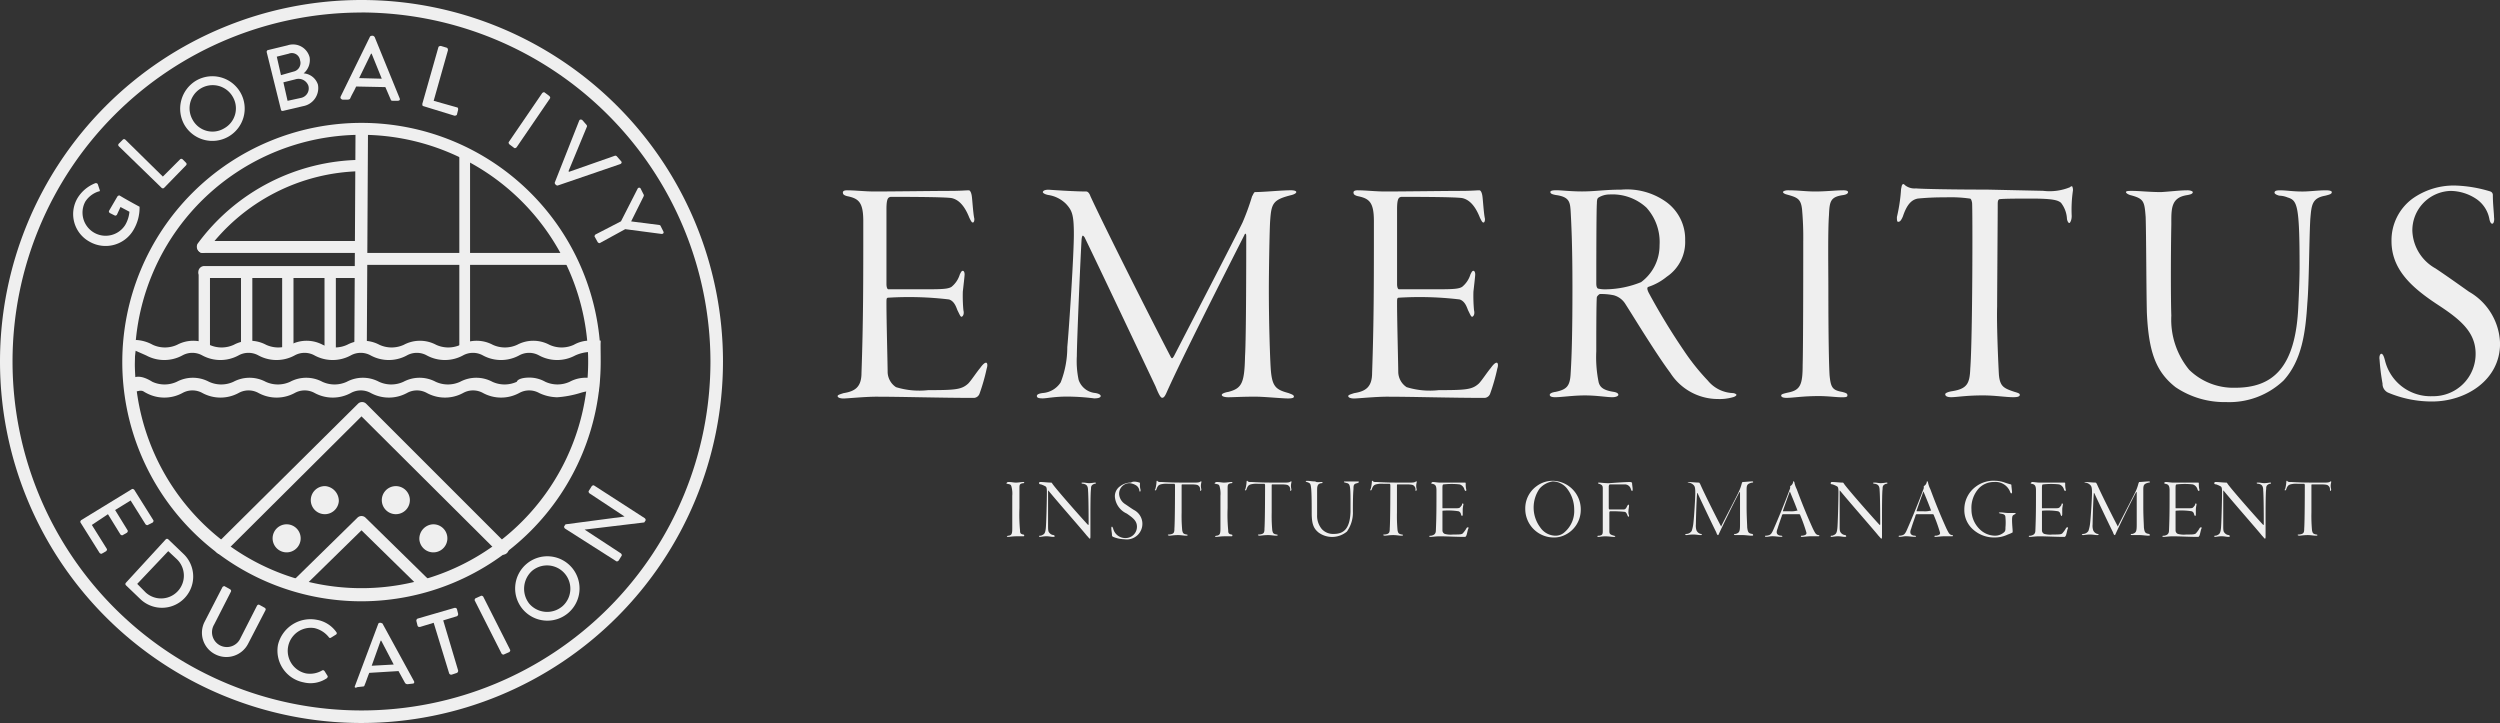 <svg xmlns="http://www.w3.org/2000/svg" viewBox="0 0 160.356 46.374"><rect x="0" y="0" width="160.356" height="46.374" fill="#333333" stroke="none"/><defs><style>.a{fill:#efefef;}</style></defs><g transform="translate(-816 -5220)"><g transform="translate(816 5220)"><g transform="translate(0)"><g transform="translate(53.72 11.813)"><path class="a" d="M141.012,31.9c.5,0,1.148.077,1.76.077,1.11,0,3.941-.038,4.783-.038.765,0,1.071-.038,1.263-.038.077,0,.153.115.191.344s.077.995.153,1.416c.038.115,0,.306-.077.306s-.115-.077-.23-.306c-.344-.88-.765-1.186-1.148-1.263-.5-.077-3.252-.077-3.9-.077-.153.038-.268.077-.268.8v4.783c0,.268.077.344.115.344h2.64c.957,0,1.224-.038,1.416-.153a1.642,1.642,0,0,0,.536-.8c.077-.153.115-.23.191-.23s.115.115.115.23-.077.765-.115,1.11a10.079,10.079,0,0,0,.038,1.186c.077.306-.077.421-.115.421-.077,0-.115-.115-.268-.421-.077-.191-.191-.574-.536-.689a21.6,21.6,0,0,0-3.864-.115c-.153,0-.153.038-.153.383,0,1.071.077,3.979.077,4.4a1.191,1.191,0,0,0,.536.957,5.077,5.077,0,0,0,2.066.191c1.76,0,2.143-.038,2.564-.421.191-.191.536-.727.765-.995.191-.268.306-.344.383-.344s.115.153.038.383a12.5,12.5,0,0,1-.459,1.607.408.408,0,0,1-.344.268c-2.219,0-4.591-.077-6.275-.077-.727,0-1.875.115-2.1.115-.268,0-.383-.077-.383-.153s.153-.115.383-.191c.727-.115,1.148-.383,1.148-1.3.115-3.329.115-5.625.115-9.719,0-1.186-.268-1.454-.995-1.607-.191-.038-.306-.115-.306-.191C140.706,31.938,140.859,31.9,141.012,31.9Z" transform="translate(-140.4 -31.507)"/><path class="a" d="M174.565,31.8c.5.038,1.76.115,2.411.115.077,0,.191.077.268.306.918,1.99,3.864,7.844,5.165,10.331.077.115.115.038.191-.077,1.224-2.372,3.9-7.538,4.4-8.571a15.538,15.538,0,0,0,.612-1.684c.038-.038.115-.268.191-.268.574,0,1.684-.115,2.3-.115.191,0,.344.038.344.115s-.153.153-.306.191c-1.224.306-1.3.536-1.377,1.76-.038.727-.077,3.214-.077,4.285,0,2.3.077,4.362.115,5.012.077,1.224.306,1.416,1.148,1.645.191.077.344.115.344.23,0,.077-.115.115-.383.115-.383,0-1.531-.115-2.1-.115-.842,0-1.416.038-1.722.038-.191,0-.421-.038-.421-.153,0-.077.191-.153.421-.191.88-.23,1.033-.574,1.071-2.3.077-1.148.077-6.734.077-7.691,0-.191-.077-.191-.115-.077-1.416,2.793-3.979,7.844-4.974,10.063-.115.268-.191.383-.306.383s-.268-.344-.421-.727c-.995-2.1-3.75-7.92-4.553-9.566-.115-.153-.153-.153-.191.115-.077,1.224-.306,6.658-.306,7.5a5.771,5.771,0,0,0,.115,1.53,1.251,1.251,0,0,0,1.071.842c.23.038.344.115.344.191,0,.115-.191.153-.421.153a14.065,14.065,0,0,0-1.76-.115c-.765,0-1.3.115-1.53.115-.268,0-.383-.038-.383-.153,0-.077.077-.153.383-.191a1.5,1.5,0,0,0,1.148-.689,6.207,6.207,0,0,0,.421-2.257c.115-1.224.421-5.892.421-7.232,0-1.263-.115-1.53-.5-1.951a2.044,2.044,0,0,0-1.148-.574c-.191-.038-.344-.115-.344-.191C174.221,31.838,174.374,31.8,174.565,31.8Z" transform="translate(-161.02 -31.445)"/><path class="a" d="M226.612,31.9c.5,0,1.148.077,1.76.077,1.11,0,3.941-.038,4.783-.038.765,0,1.071-.038,1.263-.038.077,0,.153.115.191.344s.077.995.153,1.416c.038.115,0,.306-.077.306s-.115-.077-.23-.306c-.344-.88-.765-1.186-1.148-1.263-.5-.077-3.252-.077-3.9-.077-.153.038-.268.077-.268.8v4.783c0,.268.077.344.115.344h2.64c.957,0,1.224-.038,1.416-.153a1.642,1.642,0,0,0,.536-.8c.077-.153.115-.23.191-.23s.115.115.115.23-.077.765-.115,1.11a10.084,10.084,0,0,0,.038,1.186c.077.306-.077.421-.115.421-.077,0-.115-.115-.268-.421-.077-.191-.191-.574-.536-.689a21.6,21.6,0,0,0-3.864-.115c-.153,0-.153.038-.153.383,0,1.071.077,3.979.077,4.4a1.191,1.191,0,0,0,.536.957,5.077,5.077,0,0,0,2.066.191c1.76,0,2.143-.038,2.564-.421.191-.191.536-.727.765-.995.191-.268.306-.344.383-.344s.115.153.038.383a12.5,12.5,0,0,1-.459,1.607.408.408,0,0,1-.344.268c-2.219,0-4.591-.077-6.275-.077-.727,0-1.875.115-2.1.115-.268,0-.383-.077-.383-.153s.153-.115.383-.191c.727-.115,1.148-.383,1.148-1.3.115-3.329.115-5.625.115-9.719,0-1.186-.268-1.454-.995-1.607-.191-.038-.306-.115-.306-.191C226.306,31.938,226.459,31.9,226.612,31.9Z" transform="translate(-193.248 -31.507)"/><path class="a" d="M267.185,32.521a2.942,2.942,0,0,1,1.3,2.525A2.674,2.674,0,0,1,267.3,37.38a3.659,3.659,0,0,1-1.186.65c-.077.038-.077.153.038.383a42.06,42.06,0,0,0,2.257,3.711,14.271,14.271,0,0,0,1.53,1.913,2.181,2.181,0,0,0,1.569.8c.153,0,.268.077.268.115s-.077.115-.23.153a3.089,3.089,0,0,1-.957.115,3.63,3.63,0,0,1-3.061-1.684c-.918-1.224-2.449-3.75-2.87-4.4a1.267,1.267,0,0,0-.765-.574,4.043,4.043,0,0,0-.88-.077.461.461,0,0,0-.191.191c-.038.268-.038,2.678-.038,3.482a8.023,8.023,0,0,0,.153,1.99c.077.268.23.5.957.612.23.038.306.115.306.191s-.153.153-.383.153c-.383,0-.995-.115-1.76-.115s-1.492.115-1.913.115c-.191,0-.344-.038-.344-.153,0-.077.115-.153.383-.191.689-.153.918-.344.957-1.186.077-1.186.115-2.87.115-5.471,0-2.908-.077-4.209-.115-4.936-.038-.574-.077-.918-.957-1.033-.191-.038-.344-.077-.344-.191,0-.077.115-.115.383-.115.306,0,.918.077,1.645.077.88,0,1.454-.115,2.525-.115A4.333,4.333,0,0,1,267.185,32.521Zm-4.247-.23c-.038.038-.115.038-.115.383-.038.383-.038,4.783-.038,5.127,0,.268.077.344.153.344a2.021,2.021,0,0,0,.5.038,6.215,6.215,0,0,0,2.219-.459,2.923,2.923,0,0,0,1.186-2.372A3.285,3.285,0,0,0,266,32.942a3.216,3.216,0,0,0-2.372-.842A1.348,1.348,0,0,0,262.938,32.292Z" transform="translate(-214.115 -31.439)"/><path class="a" d="M299.021,31.9c.689,0,1.148.077,1.76.077.689,0,1.339-.077,1.8-.077.191,0,.306.038.306.115s-.077.153-.306.191c-.842.115-.88.421-.918,1.3-.077,1.033-.038,3.482-.038,4.783,0,3.061.038,4.821.077,5.471.077.8.191.957.8,1.071.306.077.344.115.344.23s-.153.115-.383.115c-.344,0-.842-.077-1.454-.077-1.033,0-1.645.115-2.066.115-.191,0-.344-.038-.344-.153,0-.077.115-.115.459-.191.765-.153.918-.5.918-1.76.038-1.224.038-7,.038-7.959a20.016,20.016,0,0,0-.077-2.028c-.077-.689-.306-.765-.995-.957-.153-.038-.23-.115-.23-.153S298.83,31.9,299.021,31.9Z" transform="translate(-238.069 -31.507)"/><path class="a" d="M327.374,31.3a3.448,3.448,0,0,0,1.722-.23c.077-.077.153-.077.153-.038a.492.492,0,0,1,.038.268,8.406,8.406,0,0,0-.077,1.607c0,.306-.115.459-.153.459-.077,0-.153-.191-.153-.306a1.817,1.817,0,0,0-.383-.995c-.191-.153-.459-.268-1.913-.268-.65,0-1.684,0-2.028.038-.115.038-.115.191-.115.344,0,.765-.038,5.663-.038,6.543-.038,1.186.077,3.75.115,4.4.077.727.306.842.995,1.071.268.077.344.115.344.191,0,.115-.153.153-.421.153-.5,0-1.148-.115-1.951-.115-1.071,0-1.684.115-2.028.115-.268,0-.383-.077-.383-.191,0-.077.191-.153.421-.191.995-.153,1.148-.5,1.186-1.454.153-2.028.153-10.369.115-10.637-.038-.191-.077-.268-.153-.268a8.734,8.734,0,0,0-1.569-.077,17.124,17.124,0,0,0-1.76.077c-.383.077-.689.344-.957,1.148-.115.268-.191.344-.306.344-.077,0-.077-.153-.077-.306a10.779,10.779,0,0,0,.268-1.8c.038-.153.038-.268.115-.306.038-.038.115.038.153.077a.985.985,0,0,0,.689.191c.344.038,2.411.077,4.553.077Z" transform="translate(-250.046 -30.873)"/><path class="a" d="M360.341,31.9c.23,0,.344.077.344.115,0,.115-.153.153-.344.191-1.071.153-1.033.88-1.033,1.875-.038,1.99-.038,4.821,0,5.854a5.059,5.059,0,0,0,1.148,3.482,4.06,4.06,0,0,0,2.946,1.148c2.372,0,3.9-1.224,4.056-5.318.038-.765.077-1.76.077-2.449,0-3.979-.153-4.247-.765-4.438a1.5,1.5,0,0,0-.536-.115c-.153-.038-.306-.115-.306-.191,0-.115.115-.153.344-.153.421,0,.8.077,1.454.077.459,0,.995-.077,1.492-.077.23,0,.383.038.383.115,0,.115-.115.153-.421.23-.842.153-.88.574-.957,1.492-.076,1.263-.076,4.094-.191,5.395-.115,1.875-.344,3.673-1.531,4.974a5.055,5.055,0,0,1-3.673,1.377,5.606,5.606,0,0,1-3.252-.957c-1.263-.995-1.722-2.257-1.837-4.783-.038-1.607-.038-4.859-.077-6.122-.077-1.033-.115-1.186-.995-1.416-.115-.038-.268-.115-.268-.191s.191-.077.383-.077c.5,0,1.11.077,1.875.077C359.27,31.977,359.882,31.9,360.341,31.9Z" transform="translate(-273.754 -31.507)"/><path class="a" d="M406,31.483a.238.238,0,0,1,.153.23c0,.574.076,1.186.076,1.416.038.268-.038.421-.115.421s-.153-.115-.191-.344a1.994,1.994,0,0,0-.8-1.224,3.027,3.027,0,0,0-1.684-.536,2.531,2.531,0,0,0-2.449,2.564,2.88,2.88,0,0,0,1.492,2.411c.8.536,1.492,1.033,2.143,1.492a3.944,3.944,0,0,1,1.99,3.329c0,2.334-2.181,3.711-4.362,3.711a7.176,7.176,0,0,1-2.831-.574.615.615,0,0,1-.344-.574,13.863,13.863,0,0,1-.191-1.53c-.038-.23.038-.383.115-.383s.153.115.23.421a3.009,3.009,0,0,0,3.061,2.3,2.709,2.709,0,0,0,2.755-2.717c0-1.416-.995-2.219-2.525-3.214-1.607-1.071-2.87-2.219-2.87-4.018a3.318,3.318,0,0,1,1.339-2.717A4.572,4.572,0,0,1,403.7,31.1,8.469,8.469,0,0,1,406,31.483Z" transform="translate(-299.976 -31.013)"/><g transform="translate(10.828 19.027)"><path class="a" d="M168.853,80.8c.191,0,.306.038.459.038.191,0,.344-.038.459-.038.038,0,.077,0,.077.038s-.038.038-.077.038c-.23.038-.23.115-.23.344v1.263a10.568,10.568,0,0,0,.038,1.416c0,.191.038.23.191.268.077,0,.077.038.077.077s-.038.038-.115.038h-.383c-.268,0-.421.038-.536.038-.038,0-.077,0-.077-.038a.168.168,0,0,1,.115-.038c.191-.038.23-.115.23-.459v-2.1a1.738,1.738,0,0,0-.038-.536c-.038-.191-.077-.191-.268-.23a.134.134,0,0,1-.077-.038C168.777,80.8,168.777,80.8,168.853,80.8Z" transform="translate(-168.7 -80.723)"/><path class="a" d="M174.315,80.8c.153,0,.459.038.65.038.038,0,.038,0,.115.115.344.459,1.76,2.066,2.257,2.6a.037.037,0,0,0,.038-.038c0-.191,0-1.722-.038-2.181,0-.306-.115-.383-.306-.421a.168.168,0,0,1-.115-.038c0-.038.038-.038.115-.038.115,0,.268.038.383.038a2.967,2.967,0,0,0,.344-.038c.077,0,.077,0,.077.038s-.038.038-.077.038c-.23.077-.23.191-.23.344-.038.191-.038,1.377-.038,1.875v1.11c0,.115,0,.191-.038.191s-.077-.077-.191-.191c-.306-.383-1.722-1.99-2.449-2.87-.038-.038-.038-.038-.038,0v2.219c0,.23,0,.383.077.459a.387.387,0,0,0,.268.153.082.082,0,0,1,.077.077c0,.038-.038.038-.115.038-.115,0-.23-.038-.421-.038-.153,0-.344.038-.383.038-.077,0-.077,0-.077-.038s.038-.038.115-.038c.191-.077.268-.115.306-.421.038-.191.077-1.951.077-2.372,0-.306-.038-.344-.115-.383a1.866,1.866,0,0,0-.268-.115.168.168,0,0,1-.115-.038C174.2,80.8,174.2,80.8,174.315,80.8Z" transform="translate(-172.096 -80.723)"/><path class="a" d="M188.1,80.8c.038,0,.038.038.038.077a1.066,1.066,0,0,0,.038.383c0,.077,0,.115-.038.115s-.038-.038-.038-.077a.472.472,0,0,0-.191-.306.938.938,0,0,0-.459-.153.676.676,0,0,0-.65.689.827.827,0,0,0,.383.65c.23.153.383.268.574.383a1,1,0,0,1-.612,1.875,2.039,2.039,0,0,1-.727-.153c-.077-.038-.077-.077-.077-.153s-.038-.268-.038-.383c0-.077,0-.115.038-.115s.038.038.077.115a.8.8,0,0,0,.8.612.726.726,0,0,0,.727-.727c0-.383-.268-.574-.65-.842a1.3,1.3,0,0,1-.765-1.071.773.773,0,0,1,.344-.689,1.133,1.133,0,0,1,.689-.23C187.716,80.687,187.984,80.764,188.1,80.8Z" transform="translate(-179.566 -80.687)"/><path class="a" d="M196.1,80.715c.268,0,.344,0,.459-.077.038,0,.038-.038.038,0v.077a.754.754,0,0,0,0,.421.168.168,0,0,1-.038.115c-.038,0-.038-.038-.038-.077a.3.3,0,0,0-.115-.268c-.038-.038-.115-.077-.5-.077h-.536c-.038,0-.038.038-.038.077v1.722a10.06,10.06,0,0,0,.038,1.148c.038.191.077.23.268.268.077,0,.077.038.077.038,0,.038-.038.038-.115.038-.115,0-.306-.038-.5-.038-.268,0-.459.038-.536.038a.168.168,0,0,1-.115-.038c0-.038.038-.038.115-.038.268-.038.306-.115.306-.383.038-.536.038-2.717.038-2.793a.134.134,0,0,0-.038-.077h-.421a1.446,1.446,0,0,0-.459.038c-.115.038-.191.077-.268.306-.038.077-.038.077-.077.077s-.038-.038,0-.077a2.291,2.291,0,0,0,.077-.459c0-.038,0-.077.038-.077a.037.037,0,0,1,.038.038.287.287,0,0,0,.191.038c.077,0,.612.038,1.186.038Z" transform="translate(-184.088 -80.6)"/><path class="a" d="M203.753,80.8c.191,0,.306.038.459.038.191,0,.344-.038.459-.038.038,0,.077,0,.077.038s-.038.038-.077.038c-.23.038-.23.115-.23.344v1.263a10.568,10.568,0,0,0,.038,1.416c0,.191.038.23.191.268.077,0,.077.038.077.077s-.038.038-.115.038h-.383c-.268,0-.421.038-.536.038-.038,0-.077,0-.077-.038a.168.168,0,0,1,.115-.038c.191-.038.23-.115.23-.459v-2.1a1.739,1.739,0,0,0-.038-.536c-.038-.191-.077-.191-.268-.23a.134.134,0,0,1-.077-.038C203.677,80.8,203.715,80.8,203.753,80.8Z" transform="translate(-190.247 -80.723)"/><path class="a" d="M211.2,80.715c.268,0,.344,0,.459-.077.038,0,.038-.038.038,0v.077a.755.755,0,0,0,0,.421.168.168,0,0,1-.038.115c-.038,0-.038-.038-.038-.077a.3.3,0,0,0-.115-.268c-.038-.038-.115-.077-.5-.077h-.536c-.038,0-.038.038-.038.077v1.722a10.052,10.052,0,0,0,.038,1.148c.038.191.077.23.268.268.077,0,.077.038.077.038,0,.038-.038.038-.115.038-.115,0-.306-.038-.5-.038-.268,0-.459.038-.536.038a.168.168,0,0,1-.115-.038c0-.038.038-.038.115-.038.268-.038.306-.115.306-.383.038-.536.038-2.717.038-2.793a.134.134,0,0,0-.038-.077h-.421a1.446,1.446,0,0,0-.459.038c-.115.038-.191.077-.268.306-.038.077-.038.077-.077.077s-.038-.038,0-.077a2.291,2.291,0,0,0,.077-.459c0-.038,0-.077.038-.077a.037.037,0,0,1,.038.038.287.287,0,0,0,.191.038c.077,0,.612.038,1.186.038Z" transform="translate(-193.411 -80.6)"/><path class="a" d="M219.895,80.677c.077,0,.077,0,.077.038s-.038.038-.077.038c-.268.038-.268.23-.268.5v1.53a1.326,1.326,0,0,0,.306.918.982.982,0,0,0,.765.306c.612,0,1.033-.306,1.071-1.416v-.65c0-1.033-.038-1.11-.191-1.186-.038,0-.115-.038-.153-.038a.134.134,0,0,1-.077-.038c0-.038.038-.038.077-.038h.765c.077,0,.115,0,.115.038s-.038.038-.115.077c-.23.038-.23.153-.23.383-.038.344-.038,1.071-.038,1.416a2.1,2.1,0,0,1-.383,1.3,1.48,1.48,0,0,1-1.8.077c-.344-.268-.459-.574-.459-1.263,0-.421,0-1.263-.038-1.607-.038-.268-.038-.306-.268-.383a.134.134,0,0,1-.077-.038c0-.038.038-.038.115-.038.115,0,.306.038.5.038C219.589,80.715,219.78,80.677,219.895,80.677Z" transform="translate(-199.692 -80.6)"/><path class="a" d="M232.2,80.715c.268,0,.344,0,.459-.077.038,0,.038-.038.038,0v.077a.755.755,0,0,0,0,.421.168.168,0,0,1-.038.115c-.038,0-.038-.038-.038-.077a.3.3,0,0,0-.115-.268c-.038-.038-.115-.077-.5-.077h-.536c-.038,0-.038.038-.038.077v1.722a10.06,10.06,0,0,0,.038,1.148c.038.191.077.23.268.268.077,0,.077.038.077.038,0,.038-.038.038-.115.038-.115,0-.306-.038-.5-.038-.268,0-.459.038-.536.038a.167.167,0,0,1-.115-.038c0-.038.038-.038.115-.038.268-.038.306-.115.306-.383.038-.536.038-2.717.038-2.793a.134.134,0,0,0-.038-.077h-.421a1.446,1.446,0,0,0-.459.038c-.115.038-.191.077-.268.306-.038.077-.038.077-.077.077s-.038-.038,0-.077a2.288,2.288,0,0,0,.077-.459c0-.038,0-.077.038-.077a.037.037,0,0,1,.038.038.287.287,0,0,0,.191.038c.077,0,.612.038,1.186.038Z" transform="translate(-206.376 -80.6)"/><path class="a" d="M239.83,80.8c.115,0,.306.038.459.038H241.9c.038,0,.038.038.038.077a1.436,1.436,0,0,0,.038.383c0,.038,0,.077-.038.077,0,0-.038,0-.077-.077a.469.469,0,0,0-.306-.344,4.65,4.65,0,0,0-1.033,0c-.038,0-.077,0-.077.23v1.224c0,.077,0,.077.038.077h.689c.268,0,.306,0,.383-.038a1.047,1.047,0,0,0,.153-.191.048.048,0,1,1,.077,0c0,.038-.038.191-.038.306v.306a.168.168,0,0,1-.038.115c-.038,0-.038-.038-.077-.115a.231.231,0,0,0-.153-.191,4.236,4.236,0,0,0-.995-.038c-.038,0-.038,0-.038.115V83.9a.238.238,0,0,0,.153.23,1.464,1.464,0,0,0,.536.038c.459,0,.574,0,.65-.115a1.62,1.62,0,0,0,.191-.268c.038-.077.077-.077.115-.077s.038.038,0,.115c-.038.115-.077.344-.115.421-.038.038-.038.077-.077.077-.574,0-1.186-.038-1.645-.038-.191,0-.5.038-.536.038-.077,0-.115,0-.115-.038s.038-.038.115-.038c.191-.038.306-.115.306-.344.038-.88.038-1.492.038-2.564,0-.306-.077-.383-.268-.421a.134.134,0,0,1-.077-.038C239.753,80.838,239.791,80.8,239.83,80.8Z" transform="translate(-212.472 -80.723)"/><path class="a" d="M259.258,82.475a1.784,1.784,0,0,1-1.033,1.607,1.553,1.553,0,0,1-.727.153,1.829,1.829,0,0,1-1.8-1.837,1.754,1.754,0,0,1,.727-1.454A1.71,1.71,0,0,1,257.5,80.6,1.832,1.832,0,0,1,259.258,82.475Zm-2.64-1.377a2.125,2.125,0,0,0,.038,2.487,1.2,1.2,0,0,0,.995.536.844.844,0,0,0,.574-.23,1.79,1.79,0,0,0,.612-1.454,2.184,2.184,0,0,0-.459-1.339,1.193,1.193,0,0,0-.918-.459A1.392,1.392,0,0,0,256.618,81.1Z" transform="translate(-222.412 -80.6)"/><path class="a" d="M269.866,80.8c.115,0,.153.038.153.077,0,.077.038.306.038.383,0,.038,0,.115-.038.115s-.038-.038-.077-.115a.4.4,0,0,0-.421-.306H268.6c-.038,0-.077.077-.077.115v1.416a.134.134,0,0,0,.038.077h.918c.077,0,.153-.038.23-.23.038-.038.038-.077.077-.077s.038.038.038.077c0,.077-.038.23-.038.344a.567.567,0,0,0,.038.268c0,.077,0,.077-.038.077s-.038-.038-.077-.115c-.038-.115-.115-.191-.153-.191a7.882,7.882,0,0,0-.957-.038.134.134,0,0,0-.038.077v1.186c0,.191.038.23.306.306a.133.133,0,0,1,.077.038c0,.038-.077.038-.115.038-.077,0-.306-.038-.536-.038-.191,0-.344.038-.421.038-.038,0-.077,0-.077-.038s.038-.038.115-.038c.191-.038.23-.077.23-.306V81.221c0-.191-.038-.23-.23-.306a.134.134,0,0,1-.077-.038c0-.038.038-.038.077-.038.077,0,.383.038.612.038C269.063,80.838,269.637,80.8,269.866,80.8Z" transform="translate(-229.882 -80.723)"/><path class="a" d="M282.73,80.738c.115,0,.459.038.65.038.038,0,.038.038.077.077.23.536.995,2.066,1.339,2.717,0,.038.038,0,.038-.038.306-.612,1.033-1.99,1.148-2.257a3.22,3.22,0,0,0,.153-.459l.038-.077c.153,0,.459-.038.612-.038.038,0,.076,0,.076.038s-.038.038-.076.038c-.306.077-.344.153-.344.459v1.11c0,.612.038,1.148.038,1.3.038.306.077.383.306.421a.082.082,0,0,1,.076.077c0,.038-.038.038-.115.038-.115,0-.383-.038-.536-.038h-.459c-.038,0-.115,0-.115-.038s.038-.038.115-.038c.23-.077.268-.153.268-.612V81.427c0-.038,0-.038-.038-.038-.383.727-1.033,2.066-1.3,2.64-.038.077-.038.115-.077.115s-.077-.077-.115-.191c-.268-.536-.995-2.066-1.186-2.487-.038-.038-.038-.038-.038.038-.038.306-.077,1.76-.077,1.951a.96.96,0,0,0,.038.383.4.4,0,0,0,.268.23c.077,0,.077.038.077.038,0,.038-.038.038-.115.038s-.268-.038-.459-.038a2.954,2.954,0,0,0-.383.038c-.077,0-.115,0-.115-.038a.168.168,0,0,1,.115-.038.431.431,0,0,0,.306-.191,2.337,2.337,0,0,0,.115-.574c.038-.306.115-1.53.115-1.875s-.038-.421-.115-.5a.58.58,0,0,0-.306-.153.133.133,0,0,1-.077-.038Z" transform="translate(-238.958 -80.662)"/><path class="a" d="M297.775,80.713a1.588,1.588,0,0,0,.153.459c.383,1.033.689,1.76,1.033,2.525.153.306.191.383.344.421.077,0,.077.038.077.038,0,.038-.038.038-.115.038h-.459c-.191,0-.421.038-.536.038-.077,0-.077,0-.077-.038s.038-.038.115-.038c.23-.038.268-.115.23-.23a10.153,10.153,0,0,0-.383-1.071.082.082,0,0,0-.077-.077h-1.033c-.038,0-.077.077-.077.115-.038.115-.191.536-.268.8-.077.191-.077.306,0,.383a.323.323,0,0,0,.23.077.134.134,0,0,1,.077.038c0,.038-.038.038-.115.038-.115,0-.344-.038-.536-.038-.153,0-.23.038-.383.038-.077,0-.077,0-.077-.038s.038-.038.115-.038c.268-.038.306-.115.5-.574.153-.344.65-1.53.957-2.372a.289.289,0,0,0,.038-.153v-.077a.358.358,0,0,0,.191-.268c0-.038,0-.038.038-.038C297.737,80.636,297.737,80.674,297.775,80.713Zm.191,1.8c-.23-.612-.383-.957-.459-1.148,0-.038-.038-.038-.038,0-.115.306-.344.957-.421,1.186v.038h.421a1.321,1.321,0,0,0,.459-.038C297.966,82.549,298,82.549,297.966,82.511Z" transform="translate(-247.23 -80.636)"/><path class="a" d="M307.015,80.8c.153,0,.459.038.65.038.038,0,.038,0,.115.115.344.459,1.76,2.066,2.257,2.6a.037.037,0,0,0,.038-.038c0-.191,0-1.722-.038-2.181,0-.306-.115-.383-.306-.421a.168.168,0,0,1-.115-.038c0-.038.038-.038.115-.038.115,0,.268.038.383.038a2.968,2.968,0,0,0,.344-.038c.077,0,.077,0,.077.038s-.038.038-.077.038c-.23.077-.23.191-.23.344-.038.191-.038,1.377-.038,1.875v1.11c0,.115,0,.191-.038.191s-.077-.077-.191-.191c-.306-.383-1.722-1.99-2.449-2.87-.038-.038-.038-.038-.038,0v2.219c0,.23,0,.383.077.459a.387.387,0,0,0,.268.153.082.082,0,0,1,.076.077c0,.038-.038.038-.115.038-.115,0-.23-.038-.421-.038-.153,0-.344.038-.383.038-.077,0-.077,0-.077-.038s.038-.038.115-.038c.191-.077.268-.115.306-.421.038-.191.077-1.951.077-2.372,0-.306-.038-.344-.115-.383a1.869,1.869,0,0,0-.268-.115.168.168,0,0,1-.115-.038C306.9,80.8,306.938,80.8,307.015,80.8Z" transform="translate(-254.022 -80.723)"/><path class="a" d="M320.175,80.713a1.587,1.587,0,0,0,.153.459c.383,1.033.689,1.76,1.033,2.525.153.306.191.383.344.421.077,0,.077.038.077.038,0,.038-.038.038-.115.038h-.459c-.191,0-.421.038-.536.038-.077,0-.077,0-.077-.038s.038-.038.115-.038c.23-.038.268-.115.23-.23a10.145,10.145,0,0,0-.383-1.071.082.082,0,0,0-.077-.077h-1.033c-.038,0-.076.077-.076.115-.038.115-.191.536-.268.8-.077.191-.077.306,0,.383a.323.323,0,0,0,.23.077.133.133,0,0,1,.077.038c0,.038-.038.038-.115.038-.115,0-.344-.038-.536-.038-.153,0-.23.038-.383.038-.077,0-.077,0-.077-.038s.038-.038.115-.038c.268-.038.306-.115.5-.574.153-.344.65-1.53.957-2.372a.289.289,0,0,0,.038-.153v-.077a.358.358,0,0,0,.191-.268c0-.038,0-.038.038-.038C320.137,80.636,320.137,80.674,320.175,80.713Zm.191,1.8c-.23-.612-.383-.957-.459-1.148,0-.038-.038-.038-.038,0-.115.306-.344.957-.421,1.186v.038h.421a1.32,1.32,0,0,0,.459-.038C320.366,82.549,320.4,82.549,320.366,82.511Z" transform="translate(-261.06 -80.636)"/><path class="a" d="M331.9,80.715a3.539,3.539,0,0,0,.383.115c.038,0,.038.077.038.115l.038.344c0,.077,0,.115-.038.115s-.038,0-.077-.077a1,1,0,0,0-1.033-.65,1.327,1.327,0,0,0-.995.421,1.871,1.871,0,0,0-.459,1.339,1.757,1.757,0,0,0,.65,1.377,1.422,1.422,0,0,0,.842.306.869.869,0,0,0,.612-.23c.077-.077.077-.153.077-.306a3.267,3.267,0,0,0,0-.612c0-.191-.077-.23-.306-.268a.386.386,0,0,1-.115-.038c0-.038.038-.038.153-.038s.268.038.5.038h.344c.038,0,.077,0,.077.038s-.077.038-.115.077c-.077.038-.115.077-.115.344s.038.612.038.689,0,.115-.038.115a1.865,1.865,0,0,1-.268.115,1.948,1.948,0,0,1-.842.191,2.017,2.017,0,0,1-1.377-.5,1.657,1.657,0,0,1-.574-1.3,1.81,1.81,0,0,1,.727-1.454,1.889,1.889,0,0,1,1.263-.383A1.919,1.919,0,0,1,331.9,80.715Z" transform="translate(-267.851 -80.6)"/><path class="a" d="M340.33,80.8c.115,0,.306.038.459.038H342.4c.038,0,.038.038.038.077a1.434,1.434,0,0,0,.038.383c0,.038,0,.077-.038.077,0,0-.038,0-.076-.077a.469.469,0,0,0-.306-.344,4.65,4.65,0,0,0-1.033,0c-.038,0-.077,0-.077.23v1.224c0,.077,0,.077.038.077h.689c.268,0,.306,0,.383-.038a1.047,1.047,0,0,0,.153-.191.048.048,0,1,1,.077,0c0,.038-.038.191-.038.306v.306a.168.168,0,0,1-.038.115c-.038,0-.038-.038-.077-.115a.231.231,0,0,0-.153-.191,4.236,4.236,0,0,0-.995-.038c-.038,0-.038,0-.038.115V83.9a.238.238,0,0,0,.153.23,1.465,1.465,0,0,0,.536.038c.459,0,.574,0,.65-.115a1.621,1.621,0,0,0,.191-.268c.038-.077.077-.077.115-.077s.038.038,0,.115c-.038.115-.077.344-.115.421-.038.038-.038.077-.077.077-.574,0-1.186-.038-1.645-.038-.191,0-.5.038-.536.038-.077,0-.115,0-.115-.038s.038-.038.115-.038c.191-.038.306-.115.306-.344.038-.88.038-1.492.038-2.564,0-.306-.077-.383-.268-.421a.134.134,0,0,1-.077-.038C340.253,80.838,340.291,80.8,340.33,80.8Z" transform="translate(-274.519 -80.723)"/><path class="a" d="M349.23,80.738c.115,0,.459.038.65.038.038,0,.038.038.077.077.23.536.995,2.066,1.339,2.717,0,.038.038,0,.038-.038.306-.612,1.033-1.99,1.148-2.257a3.211,3.211,0,0,0,.153-.459l.038-.077c.153,0,.459-.038.612-.038.038,0,.077,0,.077.038s-.038.038-.077.038c-.306.077-.344.153-.344.459v1.11c0,.612.038,1.148.038,1.3.038.306.076.383.306.421a.082.082,0,0,1,.077.077c0,.038-.038.038-.115.038-.115,0-.383-.038-.536-.038h-.459c-.038,0-.115,0-.115-.038s.038-.038.115-.038c.23-.077.268-.153.268-.612V81.427c0-.038,0-.038-.038-.038-.383.727-1.033,2.066-1.3,2.64-.038.077-.038.115-.076.115s-.077-.077-.115-.191c-.268-.536-.995-2.066-1.186-2.487-.038-.038-.038-.038-.038.038-.038.306-.077,1.76-.077,1.951a.959.959,0,0,0,.038.383.4.4,0,0,0,.268.23c.077,0,.077.038.077.038,0,.038-.038.038-.115.038s-.268-.038-.459-.038a2.952,2.952,0,0,0-.383.038c-.077,0-.115,0-.115-.038a.168.168,0,0,1,.115-.038.431.431,0,0,0,.306-.191,2.335,2.335,0,0,0,.115-.574c.038-.306.115-1.53.115-1.875s-.038-.421-.115-.5a.58.58,0,0,0-.306-.153.134.134,0,0,1-.077-.038Z" transform="translate(-280.013 -80.662)"/><path class="a" d="M362.73,80.8c.115,0,.306.038.459.038H364.8c.038,0,.038.038.038.077a1.435,1.435,0,0,0,.038.383c0,.038,0,.077-.038.077,0,0-.038,0-.077-.077a.469.469,0,0,0-.306-.344,4.65,4.65,0,0,0-1.033,0c-.038,0-.077,0-.077.23v1.224c0,.077,0,.077.038.077h.689c.268,0,.306,0,.383-.038a1.045,1.045,0,0,0,.153-.191.048.048,0,1,1,.077,0c0,.038-.038.191-.038.306v.306a.168.168,0,0,1-.038.115c-.038,0-.038-.038-.077-.115a.231.231,0,0,0-.153-.191,4.236,4.236,0,0,0-.995-.038c-.038,0-.038,0-.038.115V83.9a.238.238,0,0,0,.153.23,1.465,1.465,0,0,0,.536.038c.459,0,.574,0,.65-.115a1.62,1.62,0,0,0,.191-.268c.038-.077.077-.077.115-.077s.038.038,0,.115c-.038.115-.077.344-.115.421-.038.038-.038.077-.076.077-.574,0-1.186-.038-1.645-.038-.191,0-.5.038-.536.038-.077,0-.115,0-.115-.038s.038-.038.115-.038c.191-.038.306-.115.306-.344.038-.88.038-1.492.038-2.564,0-.306-.077-.383-.268-.421a.134.134,0,0,1-.077-.038C362.615,80.838,362.653,80.8,362.73,80.8Z" transform="translate(-288.348 -80.723)"/><path class="a" d="M371.315,80.8c.153,0,.459.038.651.038.038,0,.038,0,.115.115.344.459,1.76,2.066,2.257,2.6a.037.037,0,0,0,.038-.038c0-.191,0-1.722-.038-2.181,0-.306-.115-.383-.306-.421a.168.168,0,0,1-.115-.038c0-.038.038-.038.115-.038.115,0,.268.038.383.038a2.967,2.967,0,0,0,.344-.038c.077,0,.077,0,.077.038s-.038.038-.077.038c-.23.077-.23.191-.23.344-.038.191-.038,1.377-.038,1.875v1.11c0,.115,0,.191-.038.191s-.077-.077-.191-.191c-.306-.383-1.722-1.99-2.449-2.87-.038-.038-.038-.038-.038,0v2.219c0,.23,0,.383.077.459a.387.387,0,0,0,.268.153.082.082,0,0,1,.077.077c0,.038-.038.038-.115.038-.115,0-.23-.038-.421-.038-.153,0-.344.038-.383.038-.077,0-.077,0-.077-.038s.038-.038.115-.038c.191-.077.268-.115.306-.421.038-.191.077-1.951.077-2.372,0-.306-.038-.344-.115-.383a1.869,1.869,0,0,0-.268-.115.167.167,0,0,1-.115-.038C371.2,80.8,371.238,80.8,371.315,80.8Z" transform="translate(-293.719 -80.723)"/><path class="a" d="M385.5,80.715c.268,0,.344,0,.459-.077.038,0,.038-.038.038,0v.077a.755.755,0,0,0,0,.421.168.168,0,0,1-.038.115c-.038,0-.038-.038-.038-.077a.3.3,0,0,0-.115-.268c-.038-.038-.115-.077-.5-.077h-.536c-.038,0-.038.038-.038.077v1.722a10.052,10.052,0,0,0,.038,1.148c.038.191.077.23.268.268.077,0,.077.038.077.038,0,.038-.038.038-.115.038-.115,0-.306-.038-.5-.038-.268,0-.459.038-.536.038a.168.168,0,0,1-.115-.038c0-.038.038-.038.115-.038.268-.038.306-.115.306-.383.038-.536.038-2.717.038-2.793a.134.134,0,0,0-.038-.077h-.421a1.446,1.446,0,0,0-.459.038c-.115.038-.191.077-.268.306-.038.077-.038.077-.077.077s-.038-.038,0-.077a2.289,2.289,0,0,0,.077-.459c0-.038,0-.077.038-.077a.037.037,0,0,1,.038.038.287.287,0,0,0,.191.038c.077,0,.612.038,1.186.038Z" transform="translate(-301.02 -80.6)"/></g></g><path class="a" d="M23.187,46.374A23.187,23.187,0,1,1,46.374,23.187,23.2,23.2,0,0,1,23.187,46.374Zm0-45.57A22.383,22.383,0,1,0,45.57,23.187,22.437,22.437,0,0,0,23.187.8Z"/><path class="a" d="M35.843,51.286A15.343,15.343,0,1,1,51.186,35.943,15.366,15.366,0,0,1,35.843,51.286Zm0-29.921A14.54,14.54,0,1,0,50.383,35.9,14.558,14.558,0,0,0,35.843,21.365Z" transform="translate(-12.656 -12.718)"/><path class="a" d="M60.2,35.557h-.8L59.477,21.4h.8Z" transform="translate(-36.672 -13.212)"/><path class="a" d="M43.393,41.165H33.444a.353.353,0,0,1-.344-.383.377.377,0,0,1,.344-.383h9.948a.383.383,0,0,1,.383.383A.361.361,0,0,1,43.393,41.165Z" transform="translate(-20.435 -24.942)"/><path class="a" d="M40.744,50.357a.353.353,0,0,1-.344-.383V45.383A.377.377,0,0,1,40.744,45a.383.383,0,0,1,.383.383v4.63A.407.407,0,0,1,40.744,50.357Z" transform="translate(-24.942 -27.782)"/><path class="a" d="M33.683,50.41a.383.383,0,0,1-.383-.383V45.283a.383.383,0,0,1,.383-.383.353.353,0,0,1,.344.383v4.783A.343.343,0,0,1,33.683,50.41Z" transform="translate(-20.559 -27.72)"/><path class="a" d="M47.683,50.533a.383.383,0,0,1-.383-.383V45.483a.383.383,0,0,1,.383-.383.353.353,0,0,1,.344.383v4.668A.377.377,0,0,1,47.683,50.533Z" transform="translate(-29.202 -27.844)"/><path class="a" d="M54.744,50.533a.353.353,0,0,1-.344-.383V45.483a.377.377,0,0,1,.344-.383.383.383,0,0,1,.383.383v4.668A.446.446,0,0,1,54.744,50.533Z" transform="translate(-33.585 -27.844)"/><path class="a" d="M43.593,45.365h-9.91a.383.383,0,1,1,0-.765h9.872a.383.383,0,0,1,.383.383A.353.353,0,0,1,43.593,45.365Z" transform="translate(-20.559 -27.535)"/><path class="a" d="M33.344,32.769a.292.292,0,0,1-.191-.077.417.417,0,0,1-.115-.5A13.181,13.181,0,0,1,43.522,26.8h0a.353.353,0,0,1,.344.383.343.343,0,0,1-.344.344h0a12.559,12.559,0,0,0-9.872,5.089A.348.348,0,0,1,33.344,32.769Z" transform="translate(-20.373 -16.546)"/><path class="a" d="M49.2,60.673a2.812,2.812,0,0,1-1.148-.268,1.315,1.315,0,0,0-1.3,0,2.439,2.439,0,0,1-2.3,0,1.315,1.315,0,0,0-1.3,0,2.439,2.439,0,0,1-2.3,0,1.315,1.315,0,0,0-1.3,0,2.439,2.439,0,0,1-2.3,0,1.315,1.315,0,0,0-1.3,0,2.439,2.439,0,0,1-2.3,0,1.315,1.315,0,0,0-1.3,0,2.439,2.439,0,0,1-2.3,0,1.315,1.315,0,0,0-1.3,0,2.439,2.439,0,0,1-2.3,0,1.315,1.315,0,0,0-1.3,0,2.439,2.439,0,0,1-2.3,0c-.23-.115-.191-.153-.421-.153l-.383.077L21.8,57.038,22.221,57a2.485,2.485,0,0,1,1.033.306,1.872,1.872,0,0,0,1.569,0,2.2,2.2,0,0,1,2.066,0,1.872,1.872,0,0,0,1.569,0,2.2,2.2,0,0,1,2.066,0,1.872,1.872,0,0,0,1.569,0,2.2,2.2,0,0,1,2.066,0,1.872,1.872,0,0,0,1.569,0,2.2,2.2,0,0,1,2.066,0,1.872,1.872,0,0,0,1.569,0,2.2,2.2,0,0,1,2.066,0,1.872,1.872,0,0,0,1.569,0,2.2,2.2,0,0,1,2.066,0,1.872,1.872,0,0,0,1.569,0,2.2,2.2,0,0,1,2.066,0,1.872,1.872,0,0,0,1.569,0,2.083,2.083,0,0,1,1.033-.268h.689l-.115,3.252-.383-.038a3.255,3.255,0,0,0-.842.153A6.6,6.6,0,0,1,49.2,60.673Zm-1.8-1.263a2.083,2.083,0,0,1,1.033.268,1.872,1.872,0,0,0,1.569,0,2.168,2.168,0,0,1,1.377-.23V57.765a2.492,2.492,0,0,0-1.033.23,2.439,2.439,0,0,1-2.3,0,1.315,1.315,0,0,0-1.3,0,2.439,2.439,0,0,1-2.3,0,1.315,1.315,0,0,0-1.3,0,2.439,2.439,0,0,1-2.3,0,1.315,1.315,0,0,0-1.3,0,2.439,2.439,0,0,1-2.3,0,1.315,1.315,0,0,0-1.3,0,2.439,2.439,0,0,1-2.3,0,1.315,1.315,0,0,0-1.3,0,2.439,2.439,0,0,1-2.3,0,1.315,1.315,0,0,0-1.3,0,2.439,2.439,0,0,1-2.3,0,1.315,1.315,0,0,0-1.3,0,2.439,2.439,0,0,1-2.3,0c-.077-.038-.612-.268-.689-.306l-.191,1.76c.459-.268,1.071.115,1.263.23a1.872,1.872,0,0,0,1.569,0,2.2,2.2,0,0,1,2.066,0,1.872,1.872,0,0,0,1.569,0,2.2,2.2,0,0,1,2.066,0,1.872,1.872,0,0,0,1.569,0,2.2,2.2,0,0,1,2.066,0,1.872,1.872,0,0,0,1.569,0,2.2,2.2,0,0,1,2.066,0,1.872,1.872,0,0,0,1.569,0,2.2,2.2,0,0,1,2.066,0,1.872,1.872,0,0,0,1.569,0,2.2,2.2,0,0,1,2.066,0,1.872,1.872,0,0,0,1.569,0C46.67,59.487,47.053,59.411,47.4,59.411Z" transform="translate(-13.459 -35.191)"/><path class="a" d="M77.344,38.194A.343.343,0,0,1,77,37.85V25.644a.344.344,0,0,1,.689,0V37.85C77.727,38.041,77.574,38.194,77.344,38.194Z" transform="translate(-47.538 -15.62)"/><path class="a" d="M73.53,43.165H60.444a.353.353,0,0,1-.344-.383.377.377,0,0,1,.344-.383H73.53a.383.383,0,0,1,.383.383A.361.361,0,0,1,73.53,43.165Z" transform="translate(-37.104 -26.177)"/><g transform="translate(13.774 25.789)"><g transform="translate(3.709 5.392)"><path class="a" d="M53.894,82.452a.9.9,0,1,1-.842-.957A.956.956,0,0,1,53.894,82.452Z" transform="translate(-49.644 -81.493)"/><path class="a" d="M47.494,88.852a.9.9,0,1,1-.842-.957A.9.9,0,0,1,47.494,88.852Z" transform="translate(-45.693 -85.444)"/></g><path class="a" d="M64,82.452a.9.9,0,1,0,.842-.957A.9.9,0,0,0,64,82.452Z" transform="translate(-53.282 -76.101)"/><path class="a" d="M70.3,88.852a.9.9,0,1,0,.842-.957A.927.927,0,0,0,70.3,88.852Z" transform="translate(-57.176 -80.052)"/><path class="a" d="M36.383,77.157a.347.347,0,0,1-.268-.115.37.37,0,0,1,0-.536l9.068-8.992a.37.37,0,0,1,.536,0l9.03,9.03a.379.379,0,0,1-.536.536l-8.8-8.762L36.65,77.042A.347.347,0,0,1,36.383,77.157Z" transform="translate(-36 -67.4)"/><path class="a" d="M49.583,91.168a.347.347,0,0,1-.268-.115.37.37,0,0,1,0-.536l3.979-3.9a.37.37,0,0,1,.536,0l3.979,3.9a.379.379,0,0,1-.536.536l-3.711-3.635L49.85,91.053A.347.347,0,0,1,49.583,91.168Z" transform="translate(-44.149 -79.192)"/></g><g transform="translate(4.696 2.296)"><path class="a" d="M12.552,31.657A2.329,2.329,0,0,1,13.7,30.7c.077,0,.115,0,.153.077l.115.344c.038.077,0,.115-.077.115a1.586,1.586,0,0,0-.842.65,1.484,1.484,0,0,0,2.564,1.492,2.042,2.042,0,0,0,.268-.842l-.574-.306-.23.5c-.038.038-.077.077-.153.038l-.306-.153c-.038-.038-.077-.077-.038-.153l.536-.918c.038-.038.115-.077.153-.038.383.23.8.459,1.224.689.038,0,.038.038.038.077a2.8,2.8,0,0,1-.383,1.416,2.07,2.07,0,0,1-2.831.765A2.017,2.017,0,0,1,12.552,31.657Z" transform="translate(-12.274 -21.249)"/><path class="a" d="M19.854,23.775a.116.116,0,0,1,0-.153l.268-.268a.116.116,0,0,1,.153,0l2.411,2.372,1.11-1.11a.116.116,0,0,1,.153,0l.23.23a.116.116,0,0,1,0,.153l-1.416,1.454a.116.116,0,0,1-.153,0Z" transform="translate(-16.936 -16.696)"/><path class="a" d="M31.244,13.052a2.074,2.074,0,1,1-.765,2.831A2.1,2.1,0,0,1,31.244,13.052Zm1.8,3.061a1.465,1.465,0,0,0,.536-2.028,1.483,1.483,0,1,0-2.564,1.492A1.449,1.449,0,0,0,33.043,16.113Z" transform="translate(-23.352 -10.182)"/><path class="a" d="M44.7,7.958c0-.038.038-.115.077-.115l1.263-.306a1.1,1.1,0,0,1,1.416.765,1.111,1.111,0,0,1-.383,1.033,1.039,1.039,0,0,1,.918.727,1.179,1.179,0,0,1-.957,1.377l-1.3.306c-.077,0-.115-.038-.115-.077Zm1.722,1.263a.565.565,0,0,0,.421-.727.53.53,0,0,0-.727-.421l-.765.191.268,1.186Zm.5,1.684a.626.626,0,0,0,.459-.765.669.669,0,0,0-.842-.421l-.765.191.268,1.186Z" transform="translate(-32.293 -6.925)"/><path class="a" d="M57.077,9.9l1.875-3.826c0-.038.077-.077.115-.077h.077c.038,0,.077.038.115.077l1.607,3.941c.038.077,0,.153-.115.153h-.344c-.077,0-.115-.038-.115-.077l-.344-.8-1.875-.038c-.115.268-.268.5-.383.765,0,.038-.077.077-.153.077h-.344C57.077,10.056,57.039,9.979,57.077,9.9Zm2.64-1.148-.65-1.607h-.038l-.765,1.569Z" transform="translate(-39.925 -6)"/><path class="a" d="M71.833,7.777c0-.038.077-.077.153-.077l.383.115c.038,0,.077.077.077.153l-.918,3.252,1.492.421c.077,0,.077.077.077.153l-.077.306c0,.038-.077.077-.153.077l-1.99-.612c-.077,0-.077-.077-.077-.153Z" transform="translate(-48.407 -7.05)"/><path class="a" d="M87.417,15.513c.038-.038.115-.077.153-.038l.306.23c.038.038.077.115.038.153l-2.143,3.137c-.038.038-.115.077-.153.038l-.306-.23c-.038-.038-.077-.115-.038-.153Z" transform="translate(-57.333 -11.84)"/><path class="a" d="M94.569,20.1c.038-.077.115-.077.191-.038l.268.306a.141.141,0,0,1,.038.115L93.88,23.35l.038.038,2.946-1.033a.141.141,0,0,1,.115.038l.268.306c.077.077.038.153-.038.191l-4.018,1.377a.141.141,0,0,1-.115-.038l-.038-.038A.141.141,0,0,1,93,24.077Z" transform="translate(-62.112 -14.664)"/><path class="a" d="M101.358,33.612l1.071-2.1a.108.108,0,0,1,.191,0l.191.383c.038.038,0,.077,0,.115l-.8,1.607,1.8.23a.134.134,0,0,1,.077.038l.191.383c.038.077,0,.153-.115.153l-2.334-.306-1.607.88c-.038.038-.115,0-.153-.038l-.191-.344c-.038-.038,0-.115.038-.153Z" transform="translate(-66.223 -21.712)"/></g><g transform="translate(5.15 31.13)"><path class="a" d="M16.765,81.974c.038-.038.115,0,.153.038l1.224,1.951c.038.038,0,.115-.038.153l-.306.153c-.038.038-.115,0-.153-.038l-.957-1.53-.995.612.8,1.3c.038.038,0,.115-.038.153l-.268.153c-.038.038-.115,0-.153-.038l-.8-1.3L14.2,84.27l.957,1.53c.038.038,0,.115-.038.153l-.268.153c-.038.038-.115,0-.153-.038l-1.224-1.951c-.038-.038,0-.115.038-.153Z" transform="translate(-13.459 -81.729)"/><path class="a" d="M23.617,90.354a.116.116,0,0,1,.153,0l.957.918a2,2,0,1,1-2.717,2.946l-.957-.918a.116.116,0,0,1,0-.153Zm-1.3,3.405a1.462,1.462,0,1,0,1.99-2.143l-.536-.5-1.99,2.1Z" transform="translate(-18.13 -86.894)"/><path class="a" d="M35.171,98.313c.038-.038.115-.077.153-.038l.344.191c.038.038.077.077.038.153l-1.071,2.1a.952.952,0,1,0,1.684.88l1.071-2.1c.038-.038.077-.077.153-.038l.344.191c.038.038.077.077.038.153l-1.11,2.143a1.566,1.566,0,0,1-2.1.689,1.545,1.545,0,0,1-.689-2.1Z" transform="translate(-26.048 -91.792)"/><path class="a" d="M49.021,103.832a1.931,1.931,0,0,1,1.263.8.1.1,0,0,1-.038.153l-.306.191a.1.1,0,0,1-.153-.038,1.651,1.651,0,0,0-.918-.574,1.479,1.479,0,0,0-.536,2.908,1.534,1.534,0,0,0,1.033-.191c.077-.038.115,0,.153.038l.191.306c.038.038,0,.115-.038.153a1.871,1.871,0,0,1-1.492.268,2.072,2.072,0,0,1-1.645-2.411A2.144,2.144,0,0,1,49.021,103.832Z" transform="translate(-33.854 -95.207)"/><path class="a" d="M59.478,108.456l1.492-3.979c0-.038.077-.077.077-.077h.077c.038,0,.077.038.115.038l2.028,3.711c.038.077,0,.153-.077.153l-.344.038a.2.2,0,0,1-.153-.077l-.421-.765-1.875.115c-.115.268-.191.536-.306.8,0,.038-.038.077-.115.077l-.344.038C59.478,108.609,59.439,108.532,59.478,108.456Zm2.487-1.377-.8-1.53h-.038l-.574,1.607Z" transform="translate(-41.861 -95.584)"/><path class="a" d="M70.91,102.857l-.88.268c-.077,0-.115,0-.153-.077l-.077-.306a.153.153,0,0,1,.077-.153l2.372-.689c.077,0,.115,0,.153.077l.077.306a.153.153,0,0,1-.077.153l-.88.268.957,3.214a.153.153,0,0,1-.077.153l-.344.115a.153.153,0,0,1-.153-.077Z" transform="translate(-48.243 -94.04)"/><path class="a" d="M79.574,100.181c-.038-.038,0-.115.038-.153l.344-.153c.038-.038.115,0,.153.038l1.722,3.405c.038.038,0,.115-.038.153l-.344.153c-.038.038-.115,0-.153-.038Z" transform="translate(-54.267 -92.78)"/><path class="a" d="M87.1,93.73a2.065,2.065,0,1,1-.268,2.908A2.064,2.064,0,0,1,87.1,93.73Zm2.257,2.755a1.494,1.494,0,0,0-1.913-2.3,1.547,1.547,0,0,0-.191,2.1A1.51,1.51,0,0,0,89.355,96.485Z" transform="translate(-58.462 -88.702)"/><path class="a" d="M94.613,84.129c-.038-.038-.077-.115-.038-.153l.077-.115,3.788-.5h0l-2.257-1.492c-.038-.038-.077-.115-.038-.153l.191-.306c.038-.038.115-.077.153-.038l3.252,2.1c.038.038.077.115.038.153l-.077.115-3.826.459h0l2.334,1.53c.038.038.077.115.038.153l-.191.306c-.038.038-.115.077-.153.038Z" transform="translate(-63.528 -81.359)"/></g></g></g></g></svg>